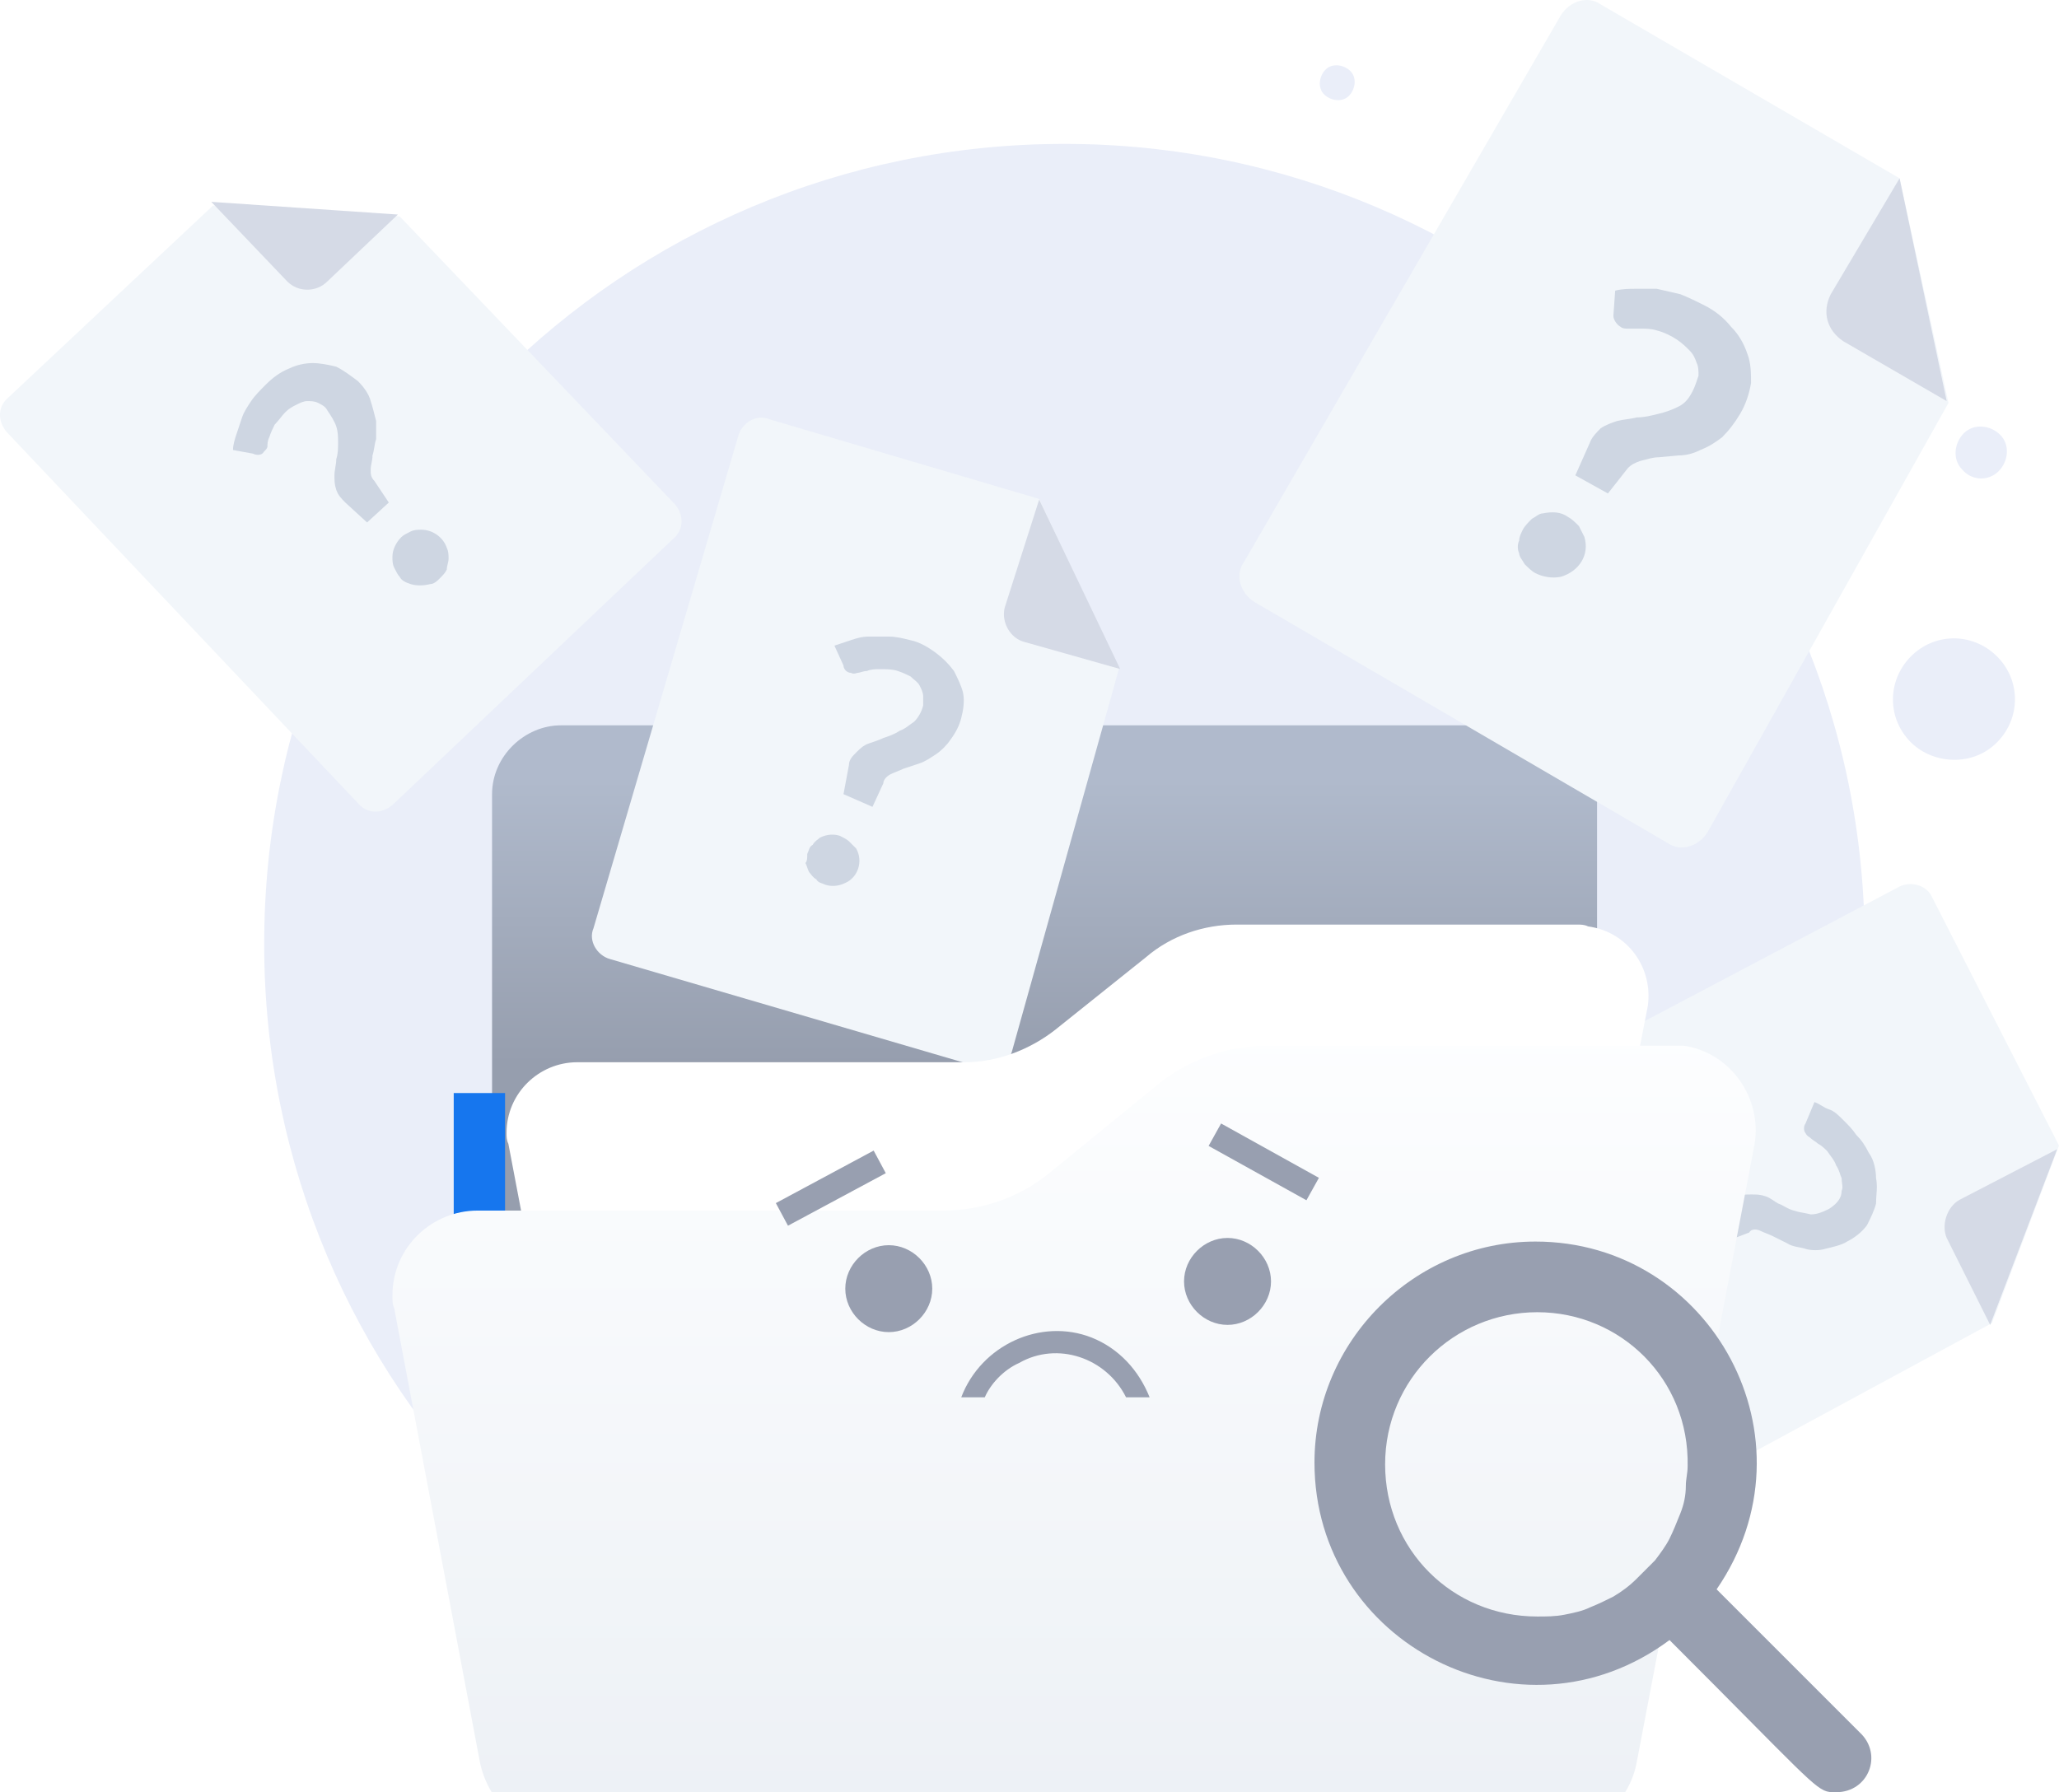 <svg xmlns="http://www.w3.org/2000/svg" xmlns:xlink="http://www.w3.org/1999/xlink" fill="none" version="1.1" width="120.348" height="104.764" viewBox="0 0 120.348 104.764"><defs><linearGradient x1="0.5" y1="0.074" x2="0.5" y2="0.452" id="master_svg_0"><stop offset="0%" stop-color="#B0BACC" stop-opacity="1"/><stop offset="100%" stop-color="#969EAE" stop-opacity="1"/></linearGradient><filter id="master_svg_1" filterUnits="userSpaceOnUse" color-interpolation-filters="sRGB" x="0.937" y="39.128" width="123.685" height="90.059"><feFlood flood-opacity="0" result="BackgroundImageFix"/><feColorMatrix in="SourceAlpha" type="matrix" values="0 0 0 0 0 0 0 0 0 0 0 0 0 0 0 0 0 0 127 0"/><feOffset dy="11" dx="0"/><feGaussianBlur stdDeviation="11"/><feColorMatrix type="matrix" values="0 0 0 0 0.396 0 0 0 0 0.478 0 0 0 0 0.576 0 0 0 0.27 0"/><feBlend mode="normal" in2="BackgroundImageFix" result="effect1_dropShadow"/><feBlend mode="normal" in="SourceGraphic" in2="effect1_dropShadow" result="shape"/></filter><linearGradient x1="0.5" y1="-0.023" x2="0.5" y2="1.011" id="master_svg_2"><stop offset="0%" stop-color="#FDFEFF" stop-opacity="1"/><stop offset="99.64%" stop-color="#ECF0F5" stop-opacity="1"/></linearGradient></defs><g style="mix-blend-mode:passthrough"><g><g style="mix-blend-mode:passthrough"><path d="M62.215,101.959C88.019,101.959,108.99,80.988,108.99,55.185C108.99,29.382,88.019,8.411,62.215,8.411C36.316,8.411,15.441,29.286,15.441,55.185C15.441,80.988,36.316,101.959,62.215,101.959Z" fill="#EAEEF9" fill-opacity="1"/></g><g style="mix-blend-mode:passthrough"><path d="M32.784,42.399L89.325,42.399C91.442,42.399,93.348,44.199,93.348,46.423L93.348,82.105C93.348,84.222,91.548,86.128,89.325,86.128L32.784,86.128C30.667,86.128,28.761,84.328,28.761,82.105L28.761,46.423C28.761,44.199,30.667,42.399,32.784,42.399Z" fill="url(#master_svg_0)" fill-opacity="1"/></g><g style="mix-blend-mode:passthrough"><path d="M116.624,43.492C118.074,42.139,118.171,39.916,116.818,38.466C115.465,37.017,113.242,36.92,111.792,38.273C110.343,39.626,110.246,41.849,111.599,43.298C112.855,44.651,115.175,44.845,116.624,43.492Z" fill="#EAEEF9" fill-opacity="1"/></g><g style="mix-blend-mode:passthrough"><path d="M116.817,27.546C117.397,26.966,117.494,26,116.914,25.42C116.334,24.84,115.368,24.743,114.788,25.323C114.208,25.903,114.111,26.869,114.691,27.449C115.271,28.126,116.238,28.126,116.817,27.546Z" fill="#EAEEF9" fill-opacity="1"/></g><g style="mix-blend-mode:passthrough"><path d="M78.838,5.609C79.224,5.222,79.321,4.546,78.934,4.159C78.548,3.772,77.871,3.676,77.485,4.062C77.098,4.449,77.002,5.125,77.388,5.512C77.775,5.898,78.451,5.995,78.838,5.609Z" fill="#EAEEF9" fill-opacity="1"/></g><g style="mix-blend-mode:passthrough"><path d="M113.889,23.552L99.807,48.646C99.277,49.493,98.219,49.811,97.477,49.281L73.337,35.199C72.489,34.67,72.172,33.611,72.701,32.87L91.23,0.894C91.76,0.047,92.819,-0.271,93.56,0.258L111.03,10.423L113.889,23.552Z" fill="#F2F6FA" fill-opacity="1"/></g><g style="mix-blend-mode:passthrough"><path d="M111.03,10.423L107.007,17.199C106.477,18.258,106.795,19.317,107.748,19.952L113.783,23.446" fill="#D5DAE6" fill-opacity="1"/></g><g style="mix-blend-mode:passthrough"><path d="M95.572,16.882C95.254,16.882,94.83,16.882,94.407,16.988L94.301,18.47C94.301,18.682,94.513,18.999,94.725,19.105C94.83,19.211,95.042,19.211,95.148,19.211L95.889,19.211C96.207,19.211,96.525,19.211,96.842,19.317C97.266,19.423,97.689,19.635,98.007,19.846C98.325,20.058,98.536,20.27,98.748,20.482C98.96,20.693,99.066,20.905,99.172,21.223C99.277,21.435,99.277,21.646,99.277,21.964C99.172,22.282,99.066,22.599,98.96,22.811C98.748,23.235,98.536,23.552,98.113,23.764C97.689,23.976,97.372,24.082,96.948,24.187C96.525,24.293,96.101,24.399,95.678,24.399C95.254,24.505,94.936,24.505,94.513,24.611C94.195,24.717,93.878,24.823,93.56,25.035C93.348,25.246,93.03,25.564,92.925,25.882L92.078,27.787L93.983,28.846L95.148,27.364C95.36,27.152,95.572,27.046,95.889,26.94C96.313,26.834,96.63,26.729,96.948,26.729L98.113,26.623C98.536,26.623,98.96,26.517,99.383,26.305C99.913,26.093,100.23,25.882,100.654,25.564C101.077,25.14,101.395,24.717,101.713,24.187C102.03,23.658,102.242,23.023,102.348,22.387C102.348,21.858,102.348,21.223,102.136,20.693C101.925,20.058,101.607,19.529,101.183,19.105C100.76,18.576,100.23,18.152,99.595,17.835C99.172,17.623,98.748,17.411,98.219,17.199C97.795,17.093,97.266,16.988,96.842,16.882L95.572,16.882ZM89.536,30.329C89.325,30.54,89.113,30.752,89.007,30.964C88.901,31.176,88.795,31.387,88.795,31.599C88.689,31.811,88.689,32.129,88.795,32.34C88.795,32.552,89.007,32.764,89.113,32.976C89.325,33.187,89.536,33.399,89.748,33.505C90.172,33.717,90.701,33.823,91.231,33.717C92.289,33.399,92.925,32.446,92.607,31.387C92.501,31.176,92.395,30.964,92.289,30.752C92.078,30.54,91.866,30.329,91.654,30.223C91.231,29.905,90.701,29.905,90.172,30.011C89.96,30.011,89.748,30.223,89.536,30.329Z" fill-rule="evenodd" fill="#CED6E2" fill-opacity="1"/></g><g style="mix-blend-mode:passthrough"><path d="M23.361,12.647L39.455,29.482C39.984,30.117,39.984,30.964,39.349,31.493L22.937,47.058C22.302,47.587,21.455,47.587,20.925,46.952L0.384,25.246C-0.145,24.611,-0.145,23.764,0.49,23.235L12.455,12.011L23.361,12.647Z" fill="#F2F6FA" fill-opacity="1"/></g><g style="mix-blend-mode:passthrough"><path d="M12.349,11.799L16.796,16.458C17.431,17.093,18.49,17.093,19.126,16.458L23.255,12.541" fill="#D5DAE6" fill-opacity="1"/></g><g style="mix-blend-mode:passthrough"><path d="M13.831,25.352C13.726,25.67,13.62,25.988,13.62,26.305L14.784,26.517C14.996,26.623,15.314,26.623,15.42,26.411C15.526,26.305,15.631,26.199,15.631,26.093C15.631,25.988,15.631,25.776,15.737,25.564C15.843,25.246,15.949,25.035,16.055,24.823C16.267,24.611,16.478,24.294,16.69,24.082C16.902,23.87,17.114,23.764,17.325,23.658C17.537,23.552,17.749,23.446,17.961,23.446C18.173,23.446,18.384,23.446,18.596,23.552C18.808,23.658,19.02,23.764,19.125,23.976C19.337,24.294,19.549,24.611,19.655,24.929C19.761,25.246,19.761,25.564,19.761,25.882C19.761,26.199,19.761,26.517,19.655,26.835C19.655,27.152,19.549,27.47,19.549,27.788C19.549,28.105,19.549,28.317,19.655,28.635C19.761,28.952,19.973,29.164,20.184,29.376L21.455,30.541L22.725,29.376L21.878,28.105C21.667,27.893,21.667,27.682,21.667,27.47C21.667,27.152,21.772,26.941,21.772,26.623C21.878,26.305,21.878,25.988,21.984,25.67L21.984,24.611C21.878,24.188,21.772,23.764,21.667,23.446C21.561,23.023,21.243,22.599,20.925,22.282C20.502,21.964,20.078,21.646,19.655,21.435C19.231,21.329,18.702,21.223,18.278,21.223C17.855,21.223,17.325,21.329,16.902,21.541C16.373,21.752,15.949,22.07,15.525,22.494C15.208,22.811,14.89,23.129,14.678,23.446C14.467,23.764,14.255,24.082,14.149,24.399C14.043,24.717,13.937,25.035,13.831,25.352ZM23.043,33.188C23.149,33.399,23.255,33.611,23.361,33.717C23.467,33.929,23.678,34.035,23.996,34.14C24.314,34.246,24.737,34.246,25.161,34.14C25.372,34.14,25.584,33.929,25.69,33.823C25.902,33.611,26.008,33.505,26.114,33.293C26.114,33.082,26.219,32.87,26.219,32.658C26.219,32.446,26.219,32.235,26.114,32.023C25.902,31.388,25.267,30.964,24.631,30.964C24.42,30.964,24.208,30.964,23.996,31.07C23.784,31.176,23.572,31.282,23.467,31.388C23.149,31.705,22.937,32.129,22.937,32.552C22.937,32.764,22.937,32.976,23.043,33.188Z" fill-rule="evenodd" fill="#CED6E2" fill-opacity="1"/></g><g style="mix-blend-mode:passthrough"><path d="M65.396,39.117L59.149,61.458C58.937,62.199,58.09,62.728,57.349,62.411L35.643,56.058C34.902,55.846,34.372,54.999,34.69,54.258L43.16,25.458C43.372,24.717,44.219,24.188,44.96,24.505L60.737,29.164L65.396,39.117Z" fill="#F2F6FA" fill-opacity="1"/></g><g style="mix-blend-mode:passthrough"><path d="M60.739,29.203L58.725,35.517C58.513,36.364,59.043,37.317,59.89,37.529L65.474,39.107" fill="#D5DAE6" fill-opacity="1"/></g><g style="mix-blend-mode:passthrough"><path d="M49.725,37.423C49.408,37.529,49.09,37.635,48.772,37.74L49.302,38.905C49.302,39.117,49.513,39.329,49.725,39.329C49.873,39.403,49.969,39.374,50.05,39.35C50.085,39.339,50.117,39.329,50.149,39.329C50.255,39.329,50.466,39.223,50.678,39.223C50.89,39.117,51.207,39.117,51.419,39.117C51.843,39.117,52.16,39.117,52.478,39.223C52.796,39.329,53.007,39.435,53.219,39.54C53.431,39.752,53.643,39.858,53.749,40.07C53.855,40.282,53.96,40.493,53.96,40.705L53.96,41.234C53.855,41.658,53.643,41.976,53.431,42.187C53.113,42.399,52.902,42.611,52.584,42.717C52.266,42.929,51.949,43.034,51.631,43.14C51.419,43.246,51.102,43.352,50.784,43.458C50.466,43.564,50.255,43.776,50.043,43.987C49.831,44.199,49.619,44.411,49.619,44.729L49.302,46.423L50.996,47.164L51.631,45.787C51.631,45.576,51.843,45.364,52.055,45.258C52.266,45.152,52.584,45.046,52.796,44.94L53.749,44.623C54.066,44.517,54.384,44.305,54.702,44.093C55.019,43.882,55.337,43.564,55.549,43.246C55.866,42.823,56.078,42.399,56.184,41.976C56.29,41.552,56.396,41.023,56.29,40.493C56.184,40.07,55.972,39.646,55.76,39.223C55.443,38.799,55.125,38.482,54.702,38.164C54.278,37.846,53.749,37.529,53.219,37.423C52.796,37.317,52.372,37.211,51.949,37.211L50.784,37.211C50.36,37.211,50.043,37.317,49.725,37.423ZM47.502,49.387C47.29,49.493,47.29,49.705,47.184,49.917C47.184,50.129,47.184,50.34,47.078,50.446C47.184,50.658,47.184,50.764,47.29,50.976C47.396,51.081,47.502,51.293,47.713,51.399C47.819,51.611,48.031,51.611,48.243,51.717C48.56,51.823,48.984,51.823,49.408,51.611C50.149,51.293,50.466,50.34,50.043,49.599C49.937,49.493,49.725,49.281,49.619,49.176C49.513,49.07,49.302,48.964,49.09,48.858C48.772,48.752,48.349,48.752,47.925,48.964C47.819,49.07,47.608,49.176,47.502,49.387Z" fill-rule="evenodd" fill="#CED6E2" fill-opacity="1"/></g><g style="mix-blend-mode:passthrough"><path d="M116.43,77.34L95.889,88.457C95.254,88.775,94.301,88.563,93.983,87.822L83.713,67.811C83.395,67.175,83.607,66.222,84.348,65.905L111.03,51.822C111.666,51.505,112.619,51.717,112.936,52.458L120.348,66.963L116.43,77.34Z" fill="#F2F6FA" fill-opacity="1"/></g><g style="mix-blend-mode:passthrough"><path d="M120.242,67.175L114.524,70.14C113.783,70.564,113.466,71.622,113.783,72.364L116.324,77.446" fill="#D5DAE6" fill-opacity="1"/></g><g style="mix-blend-mode:passthrough"><path d="M106.901,64.846C106.583,64.74,106.372,64.528,106.054,64.422L105.524,65.693C105.419,65.799,105.419,66.117,105.524,66.222C105.63,66.434,105.736,66.434,105.842,66.54C105.948,66.646,106.16,66.752,106.266,66.858C106.477,66.964,106.689,67.175,106.795,67.281C107.007,67.599,107.219,67.811,107.324,68.128C107.536,68.446,107.536,68.658,107.642,68.869C107.642,68.985,107.656,69.086,107.669,69.179C107.691,69.341,107.71,69.476,107.642,69.611C107.642,70.14,107.219,70.458,106.901,70.669C106.477,70.881,106.16,70.987,105.842,70.987C105.419,70.881,105.207,70.881,104.889,70.775C104.466,70.669,104.254,70.458,103.936,70.352C103.724,70.246,103.513,70.034,103.195,69.928C102.877,69.822,102.666,69.822,102.348,69.822C102.03,69.822,101.713,69.822,101.501,70.034L100.125,70.987L100.866,72.575L102.242,72.046C102.348,71.834,102.666,71.834,102.877,71.94C103.089,72.046,103.407,72.152,103.619,72.258L104.466,72.681C104.783,72.893,105.207,72.893,105.524,72.999C105.842,73.105,106.372,73.105,106.689,72.999C107.113,72.893,107.642,72.787,107.96,72.575C108.383,72.364,108.807,72.046,109.124,71.622C109.336,71.199,109.548,70.775,109.654,70.352C109.654,70.172,109.667,70.003,109.679,69.839C109.702,69.521,109.724,69.219,109.654,68.869C109.654,68.446,109.548,67.811,109.23,67.387C109.019,66.964,108.807,66.646,108.489,66.328C108.277,66.011,108.066,65.799,107.748,65.481C107.43,65.164,107.219,64.952,106.901,64.846ZM96.296,71.682C96.268,71.697,96.239,71.713,96.207,71.728C96.101,71.94,95.783,71.94,95.678,72.046C95.678,72.258,95.572,72.364,95.466,72.575C95.466,72.605,95.458,72.643,95.448,72.687C95.424,72.8,95.39,72.953,95.466,73.105C95.466,73.316,95.466,73.528,95.572,73.74C95.678,74.058,95.995,74.375,96.419,74.481L96.948,74.481C97.16,74.481,97.372,74.481,97.583,74.375C97.901,74.269,98.219,73.846,98.325,73.528L98.325,72.999C98.325,72.787,98.325,72.575,98.219,72.364C98.113,72.046,97.795,71.728,97.372,71.622C97.343,71.622,97.305,71.614,97.26,71.604C97.147,71.58,96.995,71.546,96.842,71.622C96.573,71.532,96.456,71.596,96.296,71.682Z" fill-rule="evenodd" fill="#CED6E2" fill-opacity="1"/></g><g style="mix-blend-mode:passthrough"><path d="M95.907,65.375L95.907,82.951L94.407,82.951L95.907,82.951Q95.907,85.241,94.237,86.911Q92.567,88.581,90.278,88.581L90.278,87.081L90.278,88.581L32.149,88.581L32.149,87.081L32.149,88.581Q29.86,88.581,28.19,86.911Q26.52,85.241,26.52,82.951L28.02,82.951L26.52,82.951L26.52,63.893L29.52,63.893L29.52,82.951L29.52,82.951Q29.52,83.998,30.312,84.79Q31.103,85.581,32.149,85.581L32.149,85.581L90.278,85.581L90.278,85.581Q91.324,85.581,92.116,84.79Q92.907,83.998,92.907,82.951L92.907,82.951L92.907,65.375L95.907,65.375Z" fill="#1676EE" fill-opacity="1"/></g><g style="mix-blend-mode:passthrough"><path d="M92.183,54.046L72.278,54.046C70.372,54.046,68.466,54.681,66.984,55.952L61.69,60.187C60.207,61.352,58.301,62.093,56.396,62.093L33.737,62.093C31.514,62.093,29.608,63.893,29.608,66.222C29.608,66.434,29.608,66.646,29.714,66.858L33.843,88.563C34.161,90.575,35.961,92.163,37.972,92.163L86.36,92.163C88.478,92.163,90.172,90.681,90.489,88.669L96.313,58.811C96.63,56.587,95.148,54.469,92.819,54.152C92.607,54.046,92.395,54.046,92.183,54.046Z" fill="#FFFFFF" fill-opacity="1"/></g><g filter="url(#master_svg_1)" style="mix-blend-mode:passthrough"><path d="M97.689,50.128L73.972,50.128C71.748,50.128,69.419,50.976,67.725,52.352L61.372,57.54C59.572,59.023,57.349,59.764,55.125,59.764L27.914,59.764C25.267,59.764,22.937,61.881,22.937,64.74C22.937,64.952,22.937,65.269,23.043,65.481L28.02,91.846C28.443,94.281,30.455,96.187,32.996,96.187L90.701,96.187C93.136,96.187,95.254,94.387,95.678,91.952L102.56,55.846C102.983,53.199,101.183,50.552,98.431,50.128C98.219,50.128,97.901,50.128,97.689,50.128Z" fill="url(#master_svg_2)" fill-opacity="1"/></g><g style="mix-blend-mode:passthrough"><path d="M51.949,77.869C53.325,77.869,54.49,76.705,54.49,75.328C54.49,73.952,53.325,72.787,51.949,72.787C50.572,72.787,49.407,73.952,49.407,75.328C49.407,76.705,50.572,77.869,51.949,77.869Z" fill="#989FB0" fill-opacity="1"/></g><g style="mix-blend-mode:passthrough"><path d="M71.748,77.446C73.125,77.446,74.29,76.281,74.29,74.905C74.29,73.528,73.125,72.364,71.748,72.364C70.372,72.364,69.207,73.528,69.207,74.905C69.207,76.281,70.372,77.446,71.748,77.446Z" fill="#989FB0" fill-opacity="1"/></g><g style="mix-blend-mode:passthrough"><path d="M67.195,81.681L65.819,81.681C64.654,79.352,61.796,78.399,59.572,79.669C58.619,80.093,57.878,80.94,57.56,81.681L56.184,81.681C57.349,78.61,60.843,77.022,63.807,78.187C65.396,78.822,66.56,80.093,67.195,81.681Z" fill="#989FB0" fill-opacity="1"/></g><g style="mix-blend-mode:passthrough"><path d="M106.926,104.748C107.048,104.765,107.173,104.763,107.324,104.763C109.23,104.763,110.077,102.54,108.701,101.269L100.336,92.904C106.371,84.116,100.019,72.575,89.748,72.575C82.654,72.575,76.831,78.399,76.831,85.493C76.831,96.081,88.901,102.328,97.583,95.869C105.41,103.696,106.11,104.636,106.926,104.748ZM80.96,85.599C80.96,80.622,84.983,76.705,89.854,76.705C94.724,76.705,98.748,80.622,98.642,85.705C98.642,86.128,98.536,86.446,98.536,86.869C98.536,87.399,98.43,87.928,98.219,88.457C98.007,88.987,97.795,89.516,97.583,89.94C97.372,90.363,97.054,90.787,96.736,91.21C96.419,91.528,95.995,91.952,95.677,92.269C95.254,92.693,94.83,93.01,94.301,93.328C93.877,93.54,93.454,93.751,92.925,93.963C92.501,94.175,91.972,94.281,91.442,94.387C90.913,94.493,90.383,94.493,89.854,94.493C84.878,94.493,80.96,90.575,80.96,85.599Z" fill-rule="evenodd" fill="#989FB0" fill-opacity="1"/></g><g style="mix-blend-mode:passthrough"><path d="M51.774,68.578L46.057,71.648L45.348,70.327L51.065,67.257L51.774,68.578Z" fill="#989FB0" fill-opacity="1"/></g><g style="mix-blend-mode:passthrough"><path d="M76.361,70.161L70.643,66.984L71.372,65.673L77.09,68.85L76.361,70.161Z" fill="#989FB0" fill-opacity="1"/></g></g></g></svg>